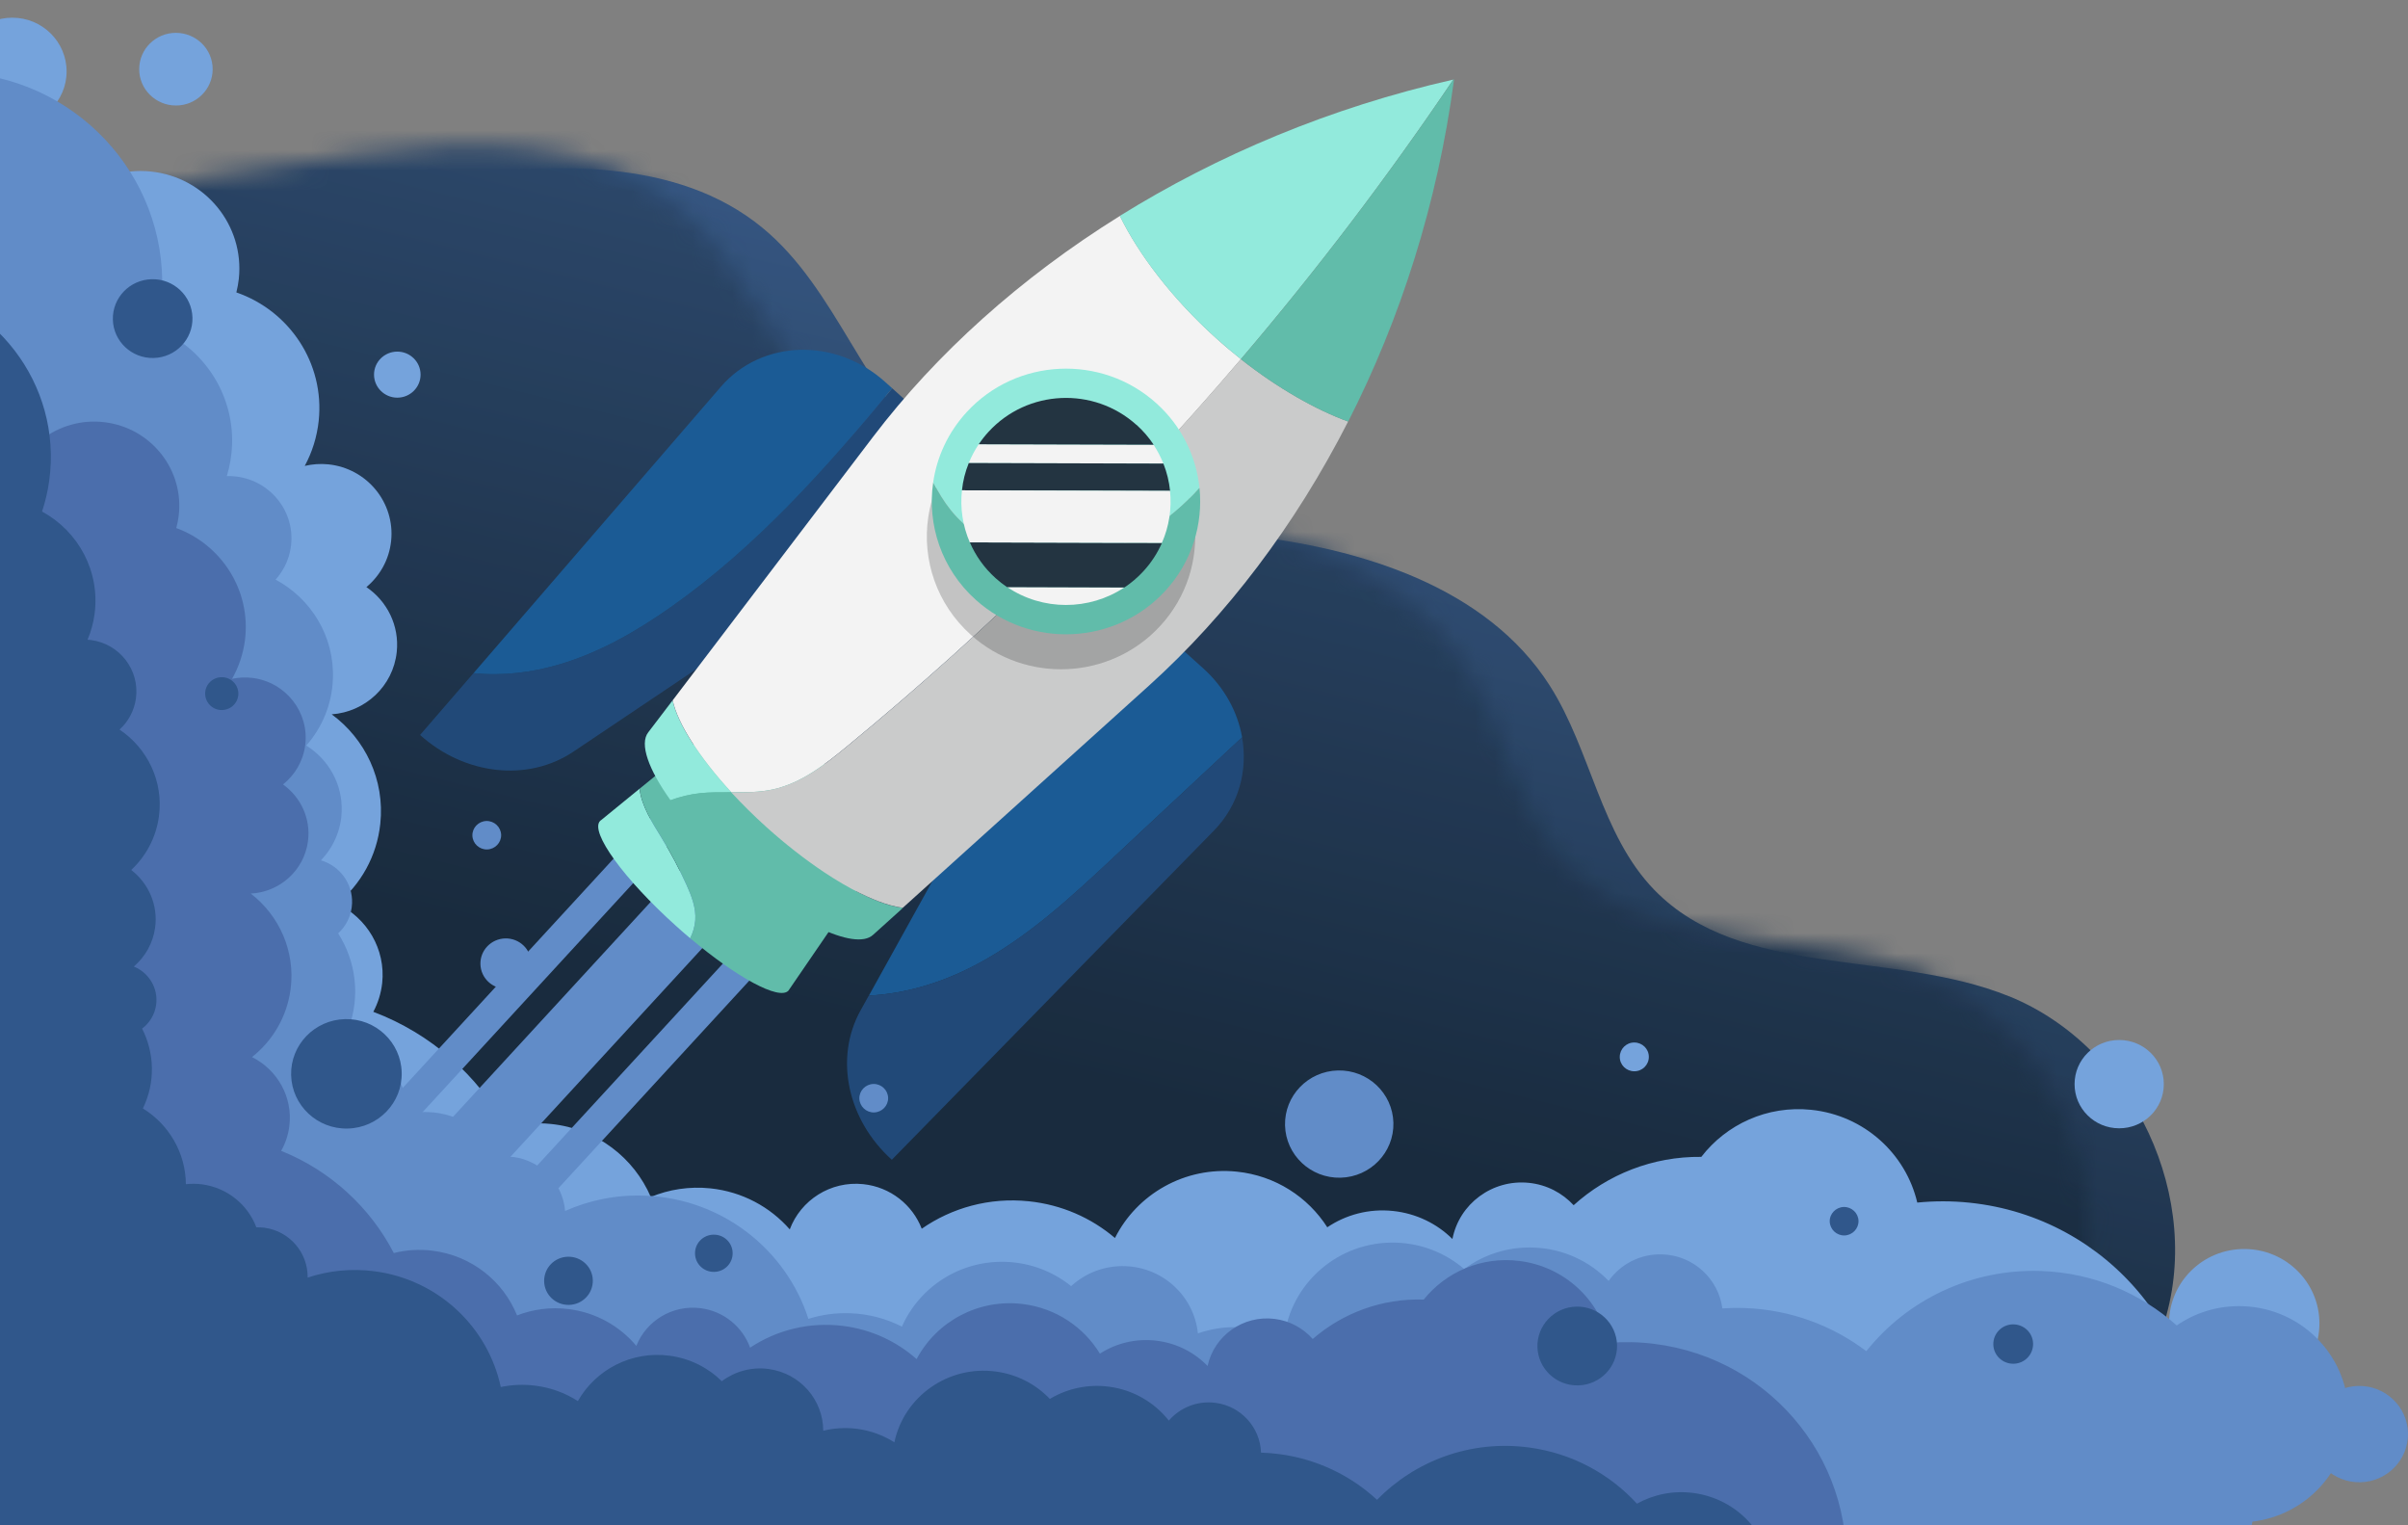<svg width="120" height="76" viewBox="0 0 120 76" fill="none" xmlns="http://www.w3.org/2000/svg">
<rect x="0" y="0" width="120" height="76" fill="#808080" stroke="none"/>
<g id="Group" opacity="0.9">
<g id="WebTemplate">
<g id="Group_2">
<path id="Vector" d="M100.13 49.646C94.34 47.292 86.79 48.806 82.448 44.347C79.764 41.587 79.294 37.393 77.227 34.156C74.088 29.238 67.81 27.292 61.965 26.666C56.666 26.1 50.827 26.142 46.748 22.75C43.036 19.665 41.725 14.413 37.995 11.349C33.711 7.829 27.502 8.115 21.98 8.83C17.174 9.453 12.393 10.264 7.651 11.26C6.015 11.602 3.846 11.865 1.689 12.261V76.546H99.142C99.699 76.12 100.251 75.687 100.79 75.237C103.779 72.749 106.556 69.786 107.783 66.114C109.891 59.801 106.345 52.171 100.13 49.643V49.646Z" fill="url(#paint0_linear_6894_5188)"/>
<g id="Clip path group">
<mask id="mask0_6894_5188" style="mask-type:luminance" maskUnits="userSpaceOnUse" x="-23" y="7" width="128" height="80">
<g id="clippath">
<path id="Vector_2" d="M17.711 7.712C23.233 6.994 29.442 6.708 33.727 10.231C37.456 13.295 38.767 18.544 42.478 21.631C46.558 25.023 52.396 24.985 57.696 25.548C63.544 26.171 69.819 28.117 72.958 33.038C75.025 36.275 75.495 40.472 78.179 43.229C82.521 47.691 90.071 46.173 95.861 48.528C102.076 51.056 105.619 58.686 103.514 64.999C102.287 68.671 99.513 71.63 96.521 74.122C90.586 79.064 83.482 82.626 75.944 84.441C66.442 86.73 56.518 86.244 46.742 86.095C34.874 85.913 22.911 86.232 11.252 84.047C5.283 82.93 -0.682 81.097 -5.569 77.529C-12.097 72.763 -16.095 65.383 -19.424 58.063C-20.756 55.136 -22.039 52.075 -22 48.868C-21.931 43.077 -17.698 38.305 -14.917 33.208C-12.88 29.476 -11.579 25.357 -11.076 21.146C-10.787 18.723 -11.516 15.152 -9.301 13.486C-6.34 11.256 -0.203 10.89 3.382 10.139C8.124 9.146 12.905 8.335 17.711 7.709V7.712Z" fill="white"/>
</g>
</mask>
<g mask="url(#mask0_6894_5188)">
<g id="Group_3">
<path id="Vector_3" d="M140.215 -8.812H-2.58V75.428H140.215V-8.812Z" fill="url(#paint1_linear_6894_5188)"/>
</g>
</g>
</g>
<path id="Vector_4" d="M3.319 3.56C3.319 5.039 2.105 6.237 0.611 6.237C-0.884 6.237 -2.095 5.036 -2.095 3.557C-2.095 2.079 -0.881 0.881 0.614 0.881C2.108 0.881 3.319 2.082 3.319 3.56Z" fill="#73A6E6"/>
<path id="Vector_5" d="M115.586 65.943C115.586 67.991 113.904 69.651 111.835 69.648C109.765 69.648 108.087 67.985 108.09 65.937C108.093 63.89 109.771 62.229 111.841 62.232C113.911 62.232 115.589 63.896 115.586 65.943Z" fill="#73A6E6"/>
<path id="Vector_6" d="M109.44 73.701C110.169 66.813 105.113 60.647 98.151 59.925C97.268 59.833 96.394 59.836 95.545 59.919C94.975 57.49 92.906 55.571 90.257 55.297C88.067 55.07 86.025 56.027 84.783 57.642C82.361 57.612 80.111 58.522 78.421 60.05C77.86 59.445 77.086 59.028 76.194 58.936C74.365 58.748 72.72 59.982 72.38 61.734C71.612 60.971 70.581 60.459 69.415 60.337C68.213 60.211 67.069 60.527 66.144 61.15C65.183 59.648 63.565 58.578 61.636 58.378C59.043 58.11 56.66 59.499 55.563 61.684C54.391 60.688 52.915 60.024 51.264 59.854C49.299 59.651 47.431 60.182 45.934 61.222C45.476 60.039 44.38 59.144 43.018 59.001C41.385 58.831 39.903 59.8 39.357 61.255C38.381 60.14 36.995 59.377 35.399 59.21C34.35 59.103 33.338 59.264 32.431 59.639C31.596 57.693 29.744 56.238 27.466 56.003C26.695 55.922 25.942 55.991 25.234 56.182C23.812 53.574 21.477 51.499 18.603 50.414C18.835 49.982 18.988 49.502 19.046 48.984C19.226 47.285 18.28 45.729 16.804 45.032C17.976 44.063 18.78 42.665 18.952 41.044C19.184 38.853 18.196 36.817 16.53 35.592C18.199 35.473 19.591 34.191 19.771 32.486C19.91 31.172 19.29 29.95 18.259 29.252C18.931 28.692 19.392 27.887 19.491 26.957C19.693 25.047 18.292 23.336 16.361 23.136C15.957 23.095 15.56 23.127 15.186 23.214C15.554 22.537 15.795 21.78 15.882 20.969C16.186 18.096 14.421 15.482 11.779 14.57C11.833 14.35 11.875 14.123 11.902 13.891C12.185 11.22 10.224 8.827 7.525 8.546C4.825 8.266 2.406 10.207 2.123 12.877C2.063 13.444 2.105 13.998 2.231 14.52L-12.721 18.71L-6.207 78.879L97.928 88.506L97.5 84.905C103.625 84.592 108.783 79.91 109.44 73.687V73.701Z" fill="#73A6E6"/>
<g id="Group_4">
<path id="Vector_7" d="M38.356 43.592L35.789 41.281L-5.826 86.527L-3.259 88.838L38.356 43.592Z" fill="#5D8DCF"/>
<path id="Vector_8" d="M40.449 45.481L39.301 44.448L-2.313 89.694L-1.166 90.727L40.449 45.481Z" fill="#5D8DCF"/>
<path id="Vector_9" d="M34.841 40.429L33.693 39.395L-7.922 84.641L-6.774 85.674L34.841 40.429Z" fill="#5D8DCF"/>
</g>
<path id="Vector_10" d="M117.026 70.661C117.134 67.687 114.784 65.189 111.781 65.082C110.554 65.037 109.41 65.397 108.473 66.041C106.683 64.438 104.333 63.424 101.73 63.329C98.211 63.204 95.033 64.784 93.005 67.323C91.318 66.047 89.23 65.254 86.944 65.174C86.567 65.159 86.196 65.168 85.832 65.192C85.636 63.719 84.395 62.554 82.843 62.5C81.74 62.462 80.752 62.992 80.165 63.824C79.219 62.843 77.902 62.211 76.423 62.161C75.131 62.113 73.928 62.518 72.968 63.231C72.061 62.453 70.892 61.964 69.599 61.916C66.725 61.812 64.294 63.931 63.989 66.715C63.872 66.655 63.755 66.599 63.631 66.548C62.327 66.005 60.932 66.005 59.696 66.438C59.51 64.611 57.988 63.156 56.084 63.088C55.042 63.049 54.087 63.433 53.379 64.083C52.49 63.365 51.366 62.918 50.134 62.873C47.832 62.789 45.814 64.134 44.946 66.101C44.169 65.704 43.295 65.466 42.364 65.433C41.638 65.406 40.939 65.508 40.285 65.713C39.18 62.265 35.983 59.711 32.121 59.574C30.711 59.523 29.367 59.8 28.162 60.337C28.041 58.864 26.824 57.678 25.294 57.624C25.131 57.618 24.974 57.63 24.818 57.648C24.185 56.366 22.878 55.463 21.338 55.41C21.007 55.398 20.684 55.431 20.374 55.493C20.172 53.633 19.009 52.045 17.37 51.243C17.97 49.618 17.729 47.878 16.852 46.507C17.259 46.131 17.524 45.601 17.545 45.008C17.581 44.006 16.922 43.142 15.994 42.867C16.602 42.23 16.994 41.383 17.027 40.438C17.078 39.061 16.364 37.833 15.264 37.148C16.051 36.251 16.545 35.094 16.59 33.816C16.668 31.699 15.499 29.825 13.734 28.88C14.201 28.361 14.496 27.681 14.523 26.933C14.587 25.223 13.234 23.786 11.508 23.723C11.438 23.723 11.372 23.723 11.303 23.723C11.453 23.232 11.544 22.713 11.565 22.173C11.658 19.589 10.107 17.327 7.835 16.373C7.971 15.765 8.055 15.136 8.079 14.492C8.29 8.689 3.711 3.816 -2.155 3.608C-8.021 3.399 -12.947 7.929 -13.158 13.732C-13.369 19.536 -8.789 24.409 -2.923 24.617C-2.357 24.638 -1.8 24.611 -1.254 24.549L-4.309 62.48L22.161 88.267L110.22 86.434L112.248 75.817C114.863 75.505 116.932 73.35 117.032 70.664L117.026 70.661Z" fill="#5D8DCF"/>
<path id="Vector_11" d="M91.921 79.038C92.674 73.109 88.429 67.703 82.436 66.958C81.677 66.862 80.924 66.85 80.189 66.907C79.743 64.8 77.993 63.11 75.712 62.827C73.826 62.591 72.049 63.381 70.949 64.752C68.861 64.683 66.903 65.426 65.418 66.716C64.945 66.183 64.285 65.81 63.519 65.715C61.947 65.518 60.504 66.555 60.178 68.06C59.528 67.39 58.651 66.928 57.648 66.803C56.614 66.674 55.62 66.925 54.813 67.446C54.011 66.132 52.634 65.181 50.977 64.975C48.745 64.698 46.663 65.855 45.678 67.718C44.687 66.838 43.425 66.239 42.002 66.063C40.312 65.855 38.691 66.278 37.381 67.148C37.007 66.12 36.079 65.327 34.907 65.181C33.504 65.005 32.205 65.813 31.711 67.059C30.892 66.081 29.707 65.396 28.334 65.226C27.433 65.113 26.556 65.235 25.767 65.542C25.083 63.846 23.513 62.561 21.552 62.317C20.886 62.233 20.235 62.281 19.624 62.433C18.446 60.159 16.47 58.329 14.011 57.342C14.219 56.973 14.361 56.561 14.418 56.117C14.605 54.654 13.815 53.298 12.559 52.669C13.586 51.855 14.306 50.663 14.484 49.268C14.722 47.384 13.909 45.611 12.496 44.523C13.936 44.451 15.162 43.369 15.349 41.903C15.493 40.77 14.978 39.709 14.104 39.086C14.692 38.615 15.108 37.93 15.21 37.128C15.418 35.486 14.24 33.984 12.58 33.778C12.231 33.733 11.89 33.754 11.565 33.823C11.893 33.245 12.116 32.598 12.207 31.9C12.52 29.426 11.047 27.143 8.784 26.309C8.835 26.121 8.877 25.924 8.902 25.724C9.194 23.427 7.546 21.328 5.223 21.039C2.9 20.75 0.779 22.38 0.487 24.678C0.424 25.164 0.451 25.644 0.55 26.097L-12.42 29.444L-7.901 81.446L81.725 91.61L81.421 88.498C86.709 88.337 91.24 84.394 91.921 79.035V79.038Z" fill="#456CB0"/>
<path id="Vector_12" d="M88.296 79.451C88.634 76.989 86.889 74.724 84.401 74.39C83.385 74.253 82.403 74.462 81.575 74.921C80.219 73.442 78.354 72.411 76.2 72.122C73.29 71.731 70.518 72.787 68.623 74.73C67.328 73.532 65.659 72.706 63.767 72.453C63.456 72.411 63.146 72.387 62.842 72.378C62.802 71.138 61.865 70.071 60.582 69.898C59.669 69.776 58.804 70.137 58.247 70.781C57.542 69.889 56.5 69.257 55.277 69.094C54.207 68.951 53.174 69.189 52.318 69.702C51.631 68.98 50.697 68.48 49.628 68.337C47.251 68.018 45.054 69.579 44.569 71.865C44.476 71.806 44.383 71.749 44.286 71.699C43.247 71.141 42.087 71.028 41.026 71.287C41.023 69.755 39.882 68.423 38.303 68.211C37.441 68.095 36.613 68.337 35.971 68.819C35.293 68.152 34.398 67.687 33.374 67.55C31.47 67.293 29.68 68.247 28.798 69.809C28.186 69.415 27.478 69.147 26.707 69.046C26.107 68.965 25.517 68.992 24.956 69.109C24.324 66.155 21.88 63.773 18.684 63.344C17.518 63.189 16.376 63.308 15.331 63.657C15.352 62.423 14.439 61.341 13.174 61.171C13.038 61.153 12.905 61.15 12.776 61.153C12.357 60.039 11.345 59.183 10.07 59.01C9.796 58.975 9.528 58.975 9.263 59.001C9.251 57.44 8.416 56.027 7.121 55.228C7.754 53.928 7.699 52.462 7.082 51.252C7.452 50.972 7.715 50.554 7.781 50.063C7.895 49.234 7.416 48.462 6.669 48.158C7.229 47.678 7.621 47.008 7.73 46.224C7.886 45.082 7.395 44.006 6.54 43.347C7.266 42.668 7.775 41.744 7.919 40.686C8.16 38.933 7.344 37.282 5.958 36.352C6.389 35.959 6.69 35.419 6.775 34.799C6.967 33.383 5.967 32.081 4.536 31.89C4.479 31.881 4.422 31.881 4.364 31.875C4.53 31.479 4.651 31.056 4.711 30.609C5.003 28.471 3.9 26.466 2.096 25.488C2.258 24.993 2.382 24.48 2.454 23.947C3.111 19.145 -0.29 14.725 -5.144 14.075C-9.997 13.426 -14.465 16.791 -15.122 21.592C-15.779 26.394 -12.377 30.814 -7.524 31.464C-7.054 31.527 -6.59 31.55 -6.132 31.541L-11.817 62.799L8.031 86.369L81.331 91.996L83.895 83.341C86.094 83.293 87.992 81.671 88.296 79.448V79.451Z" fill="#27528C"/>
<g id="Group_5">
<g id="Group_6">
<path id="Vector_13" d="M34.2 44.066C33.841 43.273 33.431 42.501 32.976 41.759C32.506 40.99 31.967 40.161 31.871 39.3L29.961 40.859C29.939 40.873 29.918 40.888 29.9 40.909C29.394 41.458 31.087 43.794 33.681 46.128C33.919 46.343 34.157 46.551 34.395 46.751C34.531 46.465 34.624 46.17 34.648 45.854C34.694 45.237 34.459 44.635 34.203 44.069L34.2 44.066Z" fill="#93F5E5"/>
<path id="Vector_14" d="M39.291 49.359C39.309 49.341 39.324 49.317 39.336 49.293L44.774 41.353L37.441 34.754L31.874 39.299C31.97 40.161 32.506 40.989 32.979 41.758C33.434 42.5 33.844 43.272 34.203 44.065C34.459 44.632 34.694 45.234 34.648 45.85C34.624 46.166 34.531 46.465 34.395 46.748C36.721 48.709 38.833 49.856 39.291 49.359Z" fill="#5DC2AE"/>
</g>
<g id="Group_7">
<path id="Vector_15" d="M44.461 19.345C41.159 23.36 37.679 27.249 33.437 30.245C31.738 31.443 29.909 32.498 27.912 33.094C26.52 33.508 25.038 33.69 23.598 33.538L20.934 36.62C23.155 38.62 26.309 38.972 28.569 37.455L49.197 23.607L44.461 19.345Z" fill="#164377"/>
<path id="Vector_16" d="M27.912 33.094C29.909 32.498 31.738 31.443 33.437 30.245C37.682 27.25 41.159 23.36 44.461 19.345L44.111 19.032C41.632 16.8 37.956 16.916 35.923 19.271L23.598 33.539C25.038 33.691 26.52 33.509 27.912 33.094Z" fill="#105697"/>
</g>
<g id="Group_8">
<path id="Vector_17" d="M55.496 42.713C57.63 40.719 59.766 38.728 61.899 36.734C61.676 35.48 61.028 34.261 59.961 33.301L54.879 28.726L43.301 49.604C45.127 49.521 46.955 48.952 48.579 48.102C51.182 46.74 53.358 44.716 55.499 42.716L55.496 42.713Z" fill="#105697"/>
<path id="Vector_18" d="M61.899 36.734C59.766 38.728 57.63 40.719 55.496 42.713C53.355 44.713 51.179 46.737 48.576 48.099C46.952 48.949 45.124 49.518 43.298 49.602L42.885 50.344C41.572 52.713 42.222 55.786 44.443 57.786L60.492 41.387C61.733 40.12 62.191 38.395 61.896 36.731L61.899 36.734Z" fill="#164377"/>
</g>
<path id="Vector_19" d="M36.441 39.473C34.835 37.729 33.766 36.045 33.519 34.895L32.307 36.486C31.852 37.061 32.322 38.346 33.413 39.869C33.892 39.693 34.392 39.571 34.904 39.517C35.414 39.467 35.929 39.47 36.441 39.473Z" fill="#93F5E5"/>
<path id="Vector_20" d="M43.241 44.684C43.108 44.624 42.97 44.558 42.831 44.49C42.554 44.35 42.265 44.195 41.969 44.022C41.674 43.849 41.37 43.658 41.062 43.453C40.138 42.836 39.161 42.081 38.2 41.214C37.562 40.639 36.971 40.055 36.441 39.476C35.926 39.474 35.414 39.468 34.904 39.521C34.392 39.575 33.892 39.697 33.413 39.873C34.157 40.91 35.191 42.055 36.417 43.157C39.445 45.882 42.611 47.42 43.512 46.576L45 45.235C44.804 45.211 44.59 45.169 44.361 45.107C44.018 45.011 43.644 44.871 43.244 44.689L43.241 44.684Z" fill="#5DC2AE"/>
<path id="Vector_21" d="M38.529 39.33C39.933 39.02 41.108 38.096 42.213 37.186C49.314 31.345 55.888 24.877 61.841 17.893C61.426 17.565 61.013 17.22 60.606 16.85C58.38 14.844 56.72 12.624 55.81 10.758C50.839 13.852 46.657 17.628 43.515 21.756L33.522 34.894C33.769 36.048 34.841 37.729 36.444 39.472C37.146 39.478 37.848 39.481 38.532 39.33H38.529Z" fill="white"/>
<path id="Vector_22" d="M67.186 21.005C65.58 20.418 63.691 19.357 61.838 17.896C55.885 24.88 49.311 31.348 42.21 37.19C41.105 38.099 39.93 39.023 38.526 39.333C37.842 39.485 37.143 39.482 36.438 39.476C36.971 40.054 37.559 40.638 38.197 41.213C39.158 42.078 40.135 42.835 41.059 43.452C41.367 43.657 41.671 43.848 41.966 44.021C42.262 44.194 42.551 44.352 42.828 44.489C42.967 44.558 43.102 44.623 43.238 44.683C43.638 44.865 44.015 45.005 44.355 45.1C44.584 45.163 44.798 45.207 44.994 45.228L57.274 34.147C61.13 30.665 64.538 26.191 67.183 21.002L67.186 21.005Z" fill="#D2D3D3"/>
<path id="Vector_23" d="M61.838 17.894C65.625 13.453 69.162 8.8 72.422 3.966C66.294 5.355 60.672 7.73 55.804 10.758C56.714 12.627 58.374 14.848 60.6 16.851C61.007 17.217 61.423 17.566 61.835 17.894H61.838Z" fill="#93F5E5"/>
<path id="Vector_24" d="M67.186 21.006C69.78 15.915 71.642 10.139 72.461 3.96C72.461 3.96 72.434 3.966 72.422 3.969C69.162 8.803 65.625 13.453 61.838 17.897C63.691 19.358 65.58 20.419 67.186 21.006Z" fill="#5DC2AE"/>
<g id="Vector_25" style="mix-blend-mode:multiply" opacity="0.21">
<path d="M59.528 26.054C59.365 24.49 58.645 22.979 57.377 21.837C54.644 19.378 50.414 19.575 47.928 22.278C46.995 23.294 46.44 24.517 46.257 25.78C45.949 27.881 46.669 30.09 48.374 31.625C51.107 34.084 55.337 33.887 57.822 31.184C59.154 29.735 59.714 27.861 59.528 26.054Z" fill="black"/>
</g>
<g id="Group_9">
<path id="Vector_26" d="M53.876 27.721C56.174 27.369 58.238 26.04 59.775 24.308C59.612 22.744 58.892 21.232 57.623 20.091C54.891 17.632 50.661 17.829 48.175 20.532C47.242 21.548 46.687 22.77 46.504 24.034C46.76 24.517 47.037 24.988 47.38 25.414C48.877 27.283 51.496 28.085 53.876 27.718V27.721Z" fill="#93F5E5"/>
<path id="Vector_27" d="M59.775 24.308C58.235 26.037 56.171 27.366 53.876 27.721C51.493 28.088 48.877 27.286 47.38 25.417C47.037 24.991 46.76 24.52 46.504 24.037C46.196 26.138 46.916 28.347 48.621 29.882C51.354 32.341 55.584 32.144 58.069 29.441C59.401 27.992 59.961 26.117 59.775 24.311V24.308Z" fill="#5DC2AE"/>
</g>
<g id="Group_10">
<path id="Vector_28" d="M57.488 22.162L48.772 22.138C48.573 22.436 48.407 22.749 48.278 23.071L57.976 23.097C57.846 22.773 57.684 22.46 57.488 22.162Z" fill="white"/>
<path id="Vector_29" d="M57.976 23.098L48.278 23.071C48.1 23.509 47.986 23.968 47.938 24.43L58.31 24.46C58.262 23.995 58.151 23.536 57.976 23.098Z" fill="#182B3A"/>
<path id="Vector_30" d="M56.632 21.169C54.502 19.253 51.203 19.405 49.266 21.512C49.085 21.709 48.92 21.918 48.775 22.135L57.491 22.159C57.256 21.801 56.97 21.468 56.635 21.166L56.632 21.169Z" fill="#182B3A"/>
<path id="Vector_31" d="M56.036 29.265L50.185 29.247C51.956 30.445 54.285 30.433 56.036 29.265Z" fill="white"/>
<path id="Vector_32" d="M56.982 28.46C57.377 28.031 57.681 27.554 57.904 27.053L48.332 27.026C48.618 27.685 49.043 28.293 49.613 28.806C49.796 28.97 49.986 29.119 50.185 29.253L56.036 29.271C56.373 29.044 56.693 28.776 56.979 28.463L56.982 28.46Z" fill="#182B3A"/>
<path id="Vector_33" d="M58.31 24.459L47.938 24.43C47.841 25.309 47.974 26.203 48.329 27.023L57.901 27.05C58.265 26.227 58.398 25.333 58.307 24.459H58.31Z" fill="white"/>
</g>
</g>
<path id="Vector_34" d="M107.831 54.021C107.831 55.237 106.834 56.221 105.604 56.218C104.375 56.218 103.381 55.231 103.384 54.015C103.384 52.799 104.381 51.815 105.61 51.818C106.84 51.818 107.834 52.805 107.831 54.021Z" fill="#73A6E6"/>
<path id="Vector_35" d="M82.168 52.662C82.168 53.058 81.843 53.38 81.442 53.377C81.042 53.377 80.716 53.055 80.719 52.659C80.722 52.262 81.045 51.94 81.445 51.943C81.846 51.943 82.171 52.265 82.168 52.662Z" fill="#73A6E6"/>
<path id="Vector_36" d="M20.959 18.666C20.959 19.301 20.437 19.814 19.799 19.814C19.16 19.814 18.639 19.298 18.639 18.666C18.639 18.031 19.16 17.519 19.799 17.519C20.44 17.519 20.959 18.034 20.959 18.666Z" fill="#73A6E6"/>
<path id="Vector_37" d="M10.598 3.448C10.598 4.449 9.775 5.26 8.766 5.257C7.754 5.257 6.934 4.443 6.937 3.445C6.937 2.443 7.76 1.633 8.769 1.636C9.778 1.639 10.601 2.449 10.598 3.448Z" fill="#73A6E6"/>
<path id="Vector_38" d="M69.439 55.941C69.476 57.416 68.298 58.641 66.806 58.68C65.315 58.716 64.077 57.55 64.038 56.075C64.001 54.599 65.179 53.374 66.671 53.336C68.162 53.3 69.4 54.465 69.439 55.941Z" fill="#5D8DCF"/>
<path id="Vector_39" d="M115.149 71.514C115.116 70.188 116.176 69.088 117.514 69.055C118.854 69.023 119.966 70.072 119.999 71.395C120.032 72.722 118.972 73.821 117.634 73.854C116.294 73.887 115.182 72.838 115.149 71.514Z" fill="#5D8DCF"/>
<path id="Vector_40" d="M26.475 47.979C26.493 48.671 25.939 49.246 25.24 49.264C24.541 49.282 23.959 48.733 23.941 48.042C23.923 47.35 24.477 46.775 25.176 46.757C25.875 46.739 26.457 47.288 26.475 47.979Z" fill="#5D8DCF"/>
<path id="Vector_41" d="M44.259 54.7C44.268 55.091 43.955 55.416 43.56 55.428C43.166 55.437 42.837 55.127 42.825 54.736C42.816 54.346 43.129 54.021 43.524 54.009C43.919 54 44.247 54.31 44.259 54.7Z" fill="#5D8DCF"/>
<path id="Vector_42" d="M24.974 41.598C24.984 41.988 24.67 42.313 24.276 42.325C23.881 42.334 23.552 42.024 23.541 41.634C23.531 41.243 23.845 40.918 24.239 40.906C24.634 40.898 24.962 41.208 24.974 41.598Z" fill="#5D8DCF"/>
<path id="Vector_43" d="M9.591 15.825C9.619 16.91 8.751 17.81 7.657 17.837C6.561 17.864 5.651 17.006 5.624 15.924C5.597 14.839 6.464 13.939 7.558 13.912C8.654 13.885 9.564 14.743 9.591 15.825Z" fill="#27528C"/>
<path id="Vector_44" d="M11.878 34.54C11.89 34.993 11.529 35.366 11.071 35.378C10.613 35.39 10.236 35.032 10.224 34.579C10.212 34.126 10.574 33.753 11.032 33.742C11.489 33.73 11.866 34.087 11.878 34.54Z" fill="#27528C"/>
<path id="Vector_45" d="M80.584 67.017C80.611 68.102 79.743 69.002 78.649 69.028C77.553 69.055 76.643 68.197 76.616 67.115C76.589 66.033 77.456 65.13 78.55 65.103C79.647 65.076 80.556 65.935 80.584 67.017Z" fill="#27528C"/>
<path id="Vector_46" d="M92.617 60.829C92.626 61.22 92.312 61.545 91.918 61.557C91.523 61.566 91.195 61.256 91.182 60.865C91.173 60.475 91.487 60.15 91.881 60.138C92.276 60.129 92.605 60.439 92.617 60.829Z" fill="#27528C"/>
<path id="Vector_47" d="M101.317 66.944C101.329 67.487 100.899 67.937 100.35 67.949C99.802 67.961 99.347 67.534 99.335 66.992C99.323 66.45 99.754 65.999 100.302 65.987C100.85 65.976 101.305 66.402 101.317 66.944Z" fill="#27528C"/>
<path id="Vector_48" d="M20.018 53.437C19.982 51.932 18.717 50.739 17.196 50.778C15.674 50.814 14.469 52.066 14.508 53.571C14.547 55.076 15.81 56.269 17.331 56.23C18.853 56.194 20.058 54.942 20.018 53.437Z" fill="#27528C"/>
<path id="Vector_49" d="M29.542 63.789C29.557 64.451 29.03 65.002 28.358 65.017C27.686 65.032 27.132 64.51 27.117 63.846C27.102 63.181 27.629 62.632 28.301 62.617C28.972 62.603 29.527 63.124 29.542 63.789Z" fill="#27528C"/>
<path id="Vector_50" d="M36.51 62.421C36.498 61.908 36.067 61.503 35.549 61.518C35.031 61.53 34.621 61.956 34.636 62.469C34.648 62.981 35.079 63.387 35.597 63.372C36.116 63.36 36.525 62.934 36.51 62.421Z" fill="#27528C"/>
</g>
</g>
</g>
<defs>
<linearGradient id="paint0_linear_6894_5188" x1="49.525" y1="61.804" x2="66.752" y2="-14.191" gradientUnits="userSpaceOnUse">
<stop stop-color="#0D2136"/>
<stop offset="1" stop-color="#406EAE"/>
</linearGradient>
<linearGradient id="paint1_linear_6894_5188" x1="63.11" y1="55.944" x2="85.817" y2="-36.049" gradientUnits="userSpaceOnUse">
<stop stop-color="#0D2136"/>
<stop offset="1" stop-color="#406EAE"/>
</linearGradient>
</defs>
</svg>
